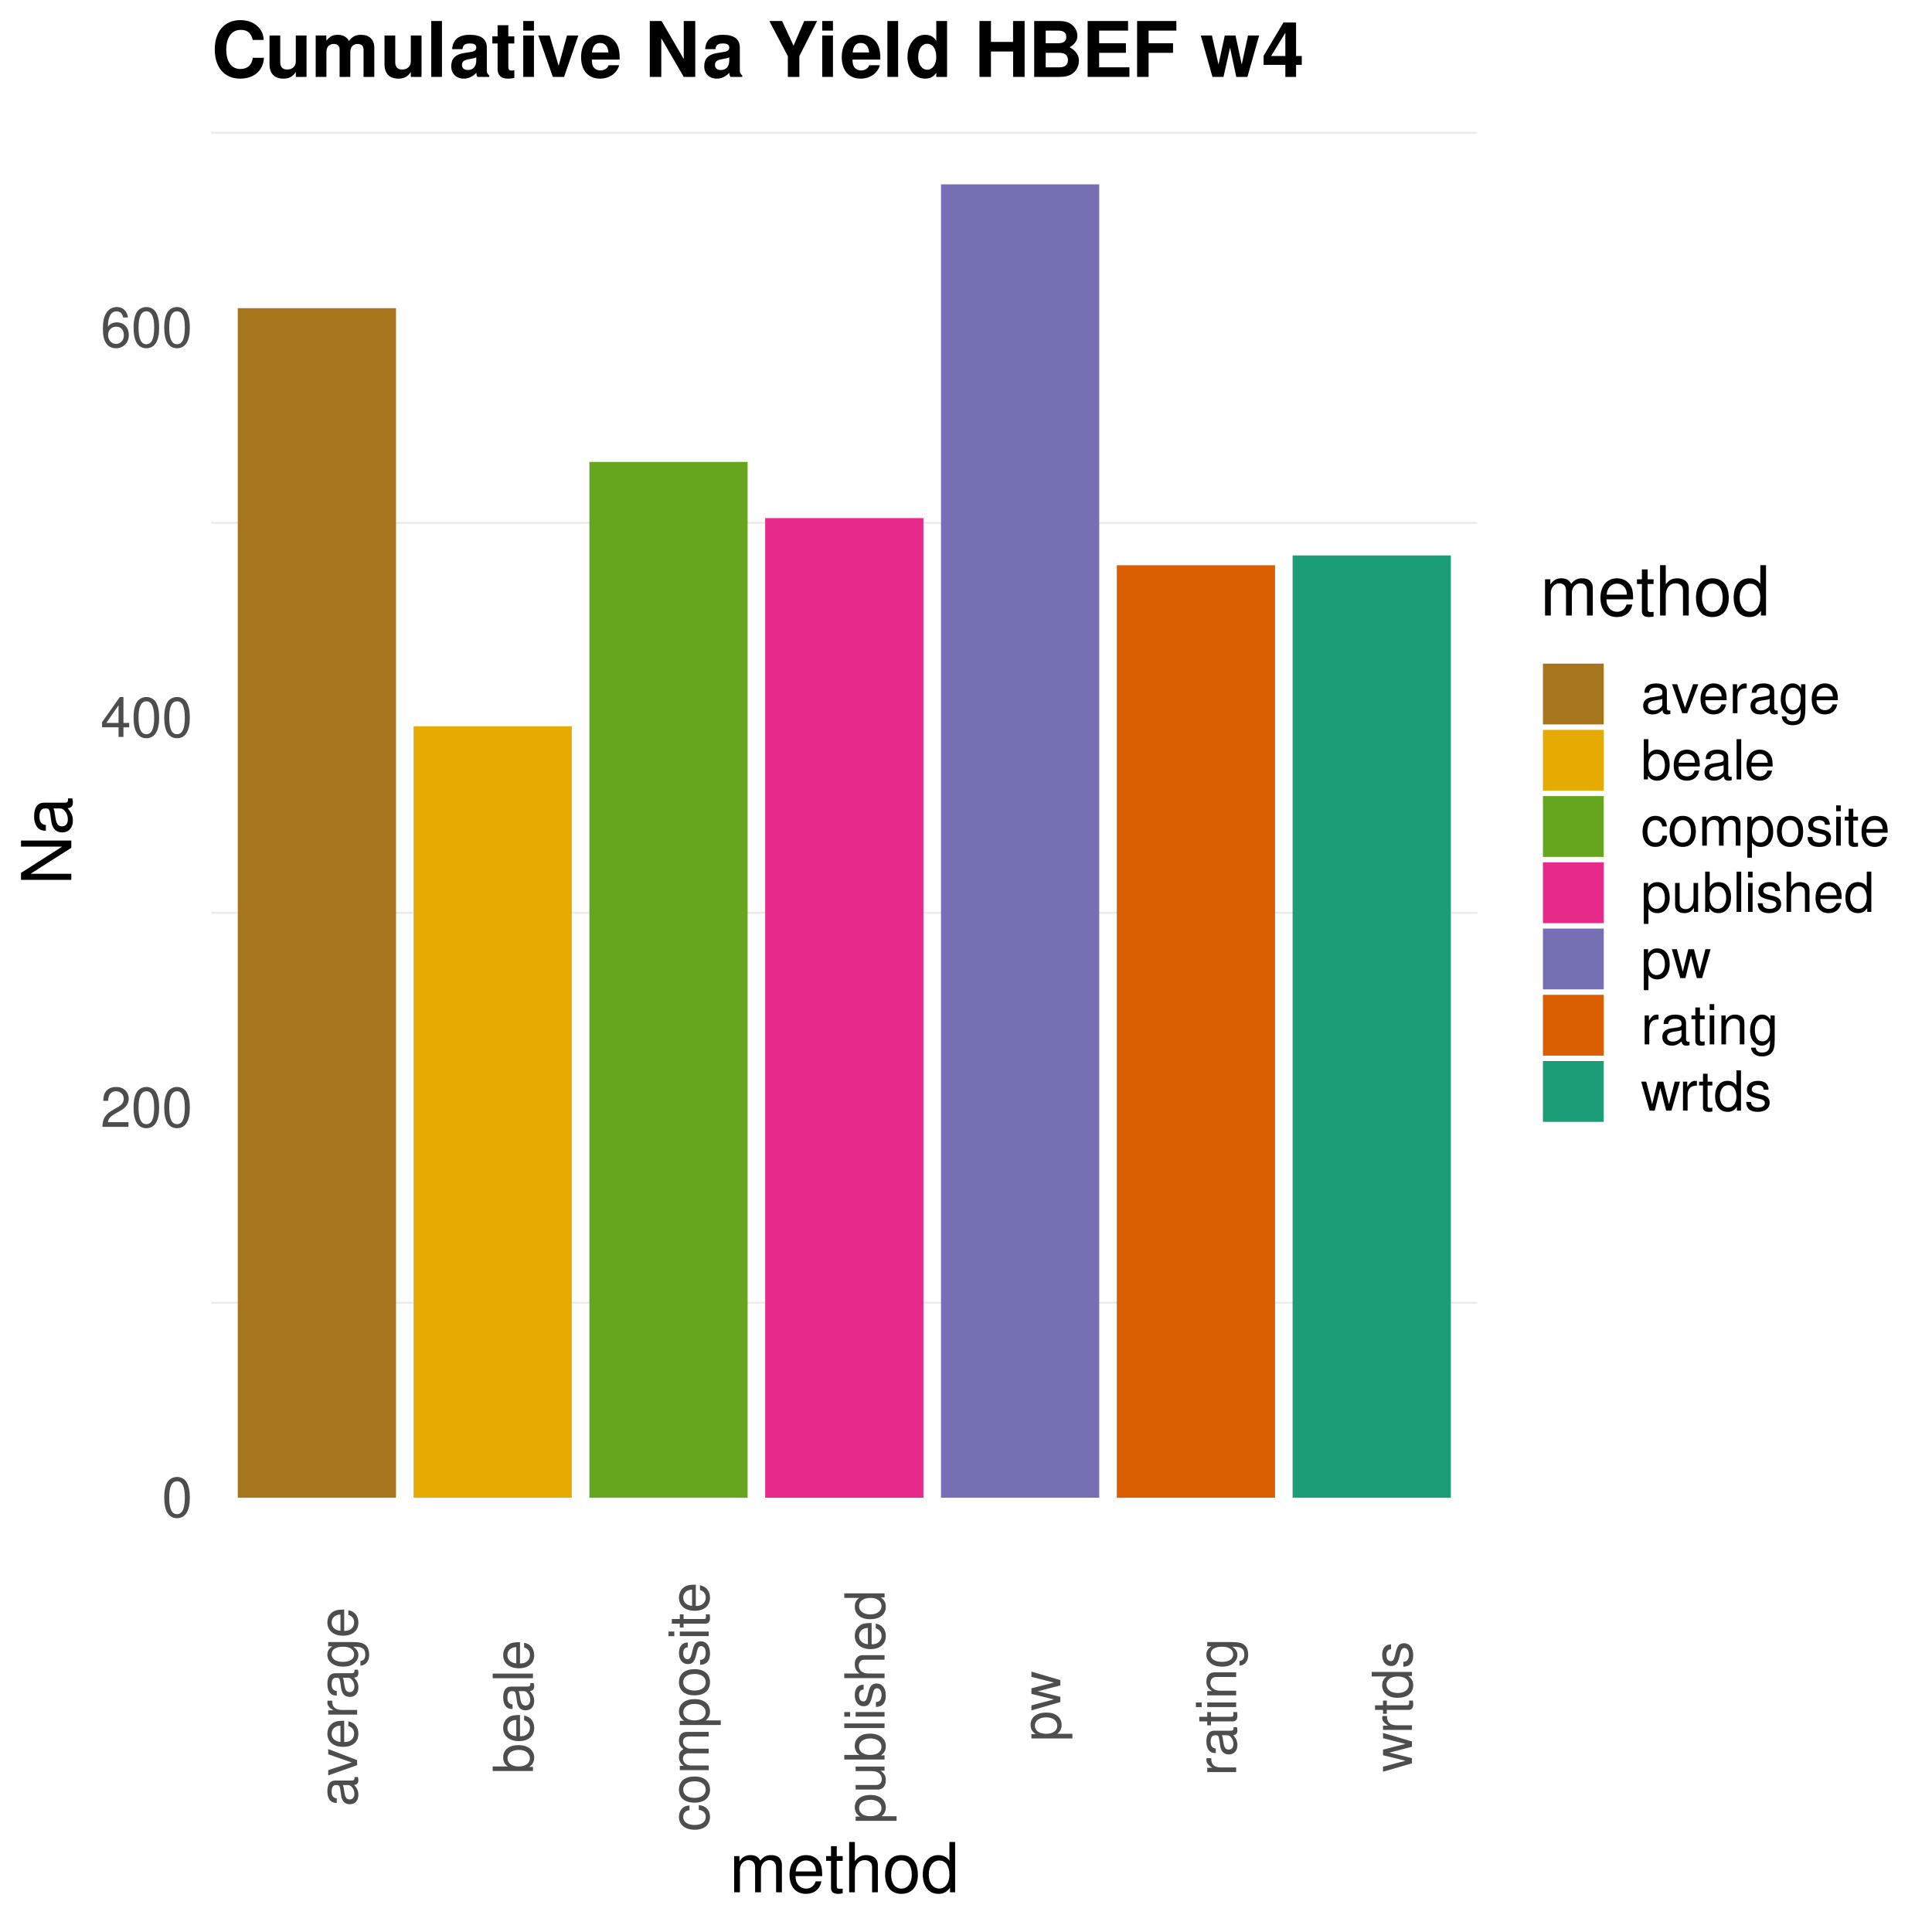 <?xml version="1.0" encoding="UTF-8"?>
<svg xmlns="http://www.w3.org/2000/svg" xmlns:xlink="http://www.w3.org/1999/xlink" width="504pt" height="504pt" viewBox="0 0 504 504" version="1.1">
<defs>
<g>
<symbol overflow="visible" id="glyph0-0">
<path style="stroke:none;" d=""/>
</symbol>
<symbol overflow="visible" id="glyph0-1">
<path style="stroke:none;" d="M 3.969 -10.422 C 3.016 -10.422 2.141 -9.984 1.609 -9.281 C 0.953 -8.359 0.625 -6.969 0.625 -5.047 C 0.625 -1.531 1.766 0.328 3.969 0.328 C 6.125 0.328 7.297 -1.531 7.297 -4.953 C 7.297 -6.969 6.984 -8.328 6.312 -9.281 C 5.781 -10 4.922 -10.422 3.969 -10.422 Z M 3.969 -9.297 C 5.328 -9.297 6 -7.891 6 -5.078 C 6 -2.109 5.344 -0.719 3.938 -0.719 C 2.594 -0.719 1.922 -2.156 1.922 -5.031 C 1.922 -7.891 2.594 -9.297 3.969 -9.297 Z M 3.969 -9.297 "/>
</symbol>
<symbol overflow="visible" id="glyph0-2">
<path style="stroke:none;" d="M 7.297 -1.25 L 1.922 -1.25 C 2.047 -2.125 2.5 -2.672 3.766 -3.422 L 5.203 -4.234 C 6.625 -5.031 7.359 -6.094 7.359 -7.375 C 7.359 -8.234 7.016 -9.047 6.406 -9.609 C 5.812 -10.156 5.062 -10.422 4.094 -10.422 C 2.797 -10.422 1.828 -9.953 1.266 -9.062 C 0.906 -8.516 0.75 -7.859 0.719 -6.812 L 1.984 -6.812 C 2.031 -7.516 2.125 -7.938 2.297 -8.281 C 2.625 -8.922 3.281 -9.312 4.047 -9.312 C 5.203 -9.312 6.062 -8.469 6.062 -7.344 C 6.062 -6.516 5.594 -5.797 4.688 -5.266 L 3.359 -4.5 C 1.219 -3.266 0.609 -2.297 0.484 -0.016 L 7.297 -0.016 Z M 7.297 -1.25 "/>
</symbol>
<symbol overflow="visible" id="glyph0-3">
<path style="stroke:none;" d="M 4.703 -2.516 L 4.703 0 L 5.984 0 L 5.984 -2.516 L 7.484 -2.516 L 7.484 -3.656 L 5.984 -3.656 L 5.984 -10.422 L 5.047 -10.422 L 0.406 -3.859 L 0.406 -2.516 Z M 4.703 -3.656 L 1.516 -3.656 L 4.703 -8.25 Z M 4.703 -3.656 "/>
</symbol>
<symbol overflow="visible" id="glyph0-4">
<path style="stroke:none;" d="M 7.172 -7.703 C 6.922 -9.406 5.828 -10.422 4.281 -10.422 C 3.156 -10.422 2.141 -9.875 1.547 -8.938 C 0.891 -7.906 0.625 -6.641 0.625 -4.75 C 0.625 -3 0.859 -1.891 1.484 -0.969 C 2.031 -0.109 2.922 0.328 4.047 0.328 C 6 0.328 7.391 -1.125 7.391 -3.156 C 7.391 -5.078 6.094 -6.422 4.266 -6.422 C 3.25 -6.422 2.469 -6.047 1.922 -5.281 C 1.938 -7.859 2.734 -9.297 4.188 -9.297 C 5.078 -9.297 5.703 -8.719 5.906 -7.703 Z M 4.109 -5.297 C 5.328 -5.297 6.094 -4.438 6.094 -3.047 C 6.094 -1.75 5.234 -0.797 4.062 -0.797 C 2.875 -0.797 1.984 -1.781 1.984 -3.109 C 1.984 -4.406 2.859 -5.297 4.109 -5.297 Z M 4.109 -5.297 "/>
</symbol>
<symbol overflow="visible" id="glyph0-5">
<path style="stroke:none;" d="M 7.703 -0.703 C 7.578 -0.672 7.516 -0.672 7.453 -0.672 C 7.031 -0.672 6.797 -0.891 6.797 -1.266 L 6.797 -5.703 C 6.797 -7.047 5.812 -7.766 3.969 -7.766 C 2.859 -7.766 1.969 -7.453 1.453 -6.891 C 1.109 -6.5 0.969 -6.062 0.938 -5.312 L 2.141 -5.312 C 2.25 -6.234 2.797 -6.656 3.922 -6.656 C 5.016 -6.656 5.609 -6.25 5.609 -5.531 L 5.609 -5.219 C 5.594 -4.703 5.328 -4.516 4.344 -4.375 C 2.656 -4.156 2.391 -4.109 1.938 -3.922 C 1.047 -3.547 0.609 -2.875 0.609 -1.906 C 0.609 -0.531 1.562 0.328 3.078 0.328 C 4.031 0.328 4.797 0 5.641 -0.781 C 5.734 0 6.109 0.328 6.891 0.328 C 7.141 0.328 7.297 0.297 7.703 0.203 Z M 5.609 -2.375 C 5.609 -1.969 5.484 -1.734 5.125 -1.391 C 4.641 -0.953 4.047 -0.719 3.344 -0.719 C 2.406 -0.719 1.859 -1.172 1.859 -1.938 C 1.859 -2.719 2.375 -3.125 3.672 -3.312 C 4.953 -3.484 5.203 -3.547 5.609 -3.734 Z M 5.609 -2.375 "/>
</symbol>
<symbol overflow="visible" id="glyph0-6">
<path style="stroke:none;" d="M 4.109 0 L 7 -7.547 L 5.641 -7.547 L 3.516 -1.422 L 1.5 -7.547 L 0.141 -7.547 L 2.797 0 Z M 4.109 0 "/>
</symbol>
<symbol overflow="visible" id="glyph0-7">
<path style="stroke:none;" d="M 7.391 -3.375 C 7.391 -4.531 7.297 -5.219 7.094 -5.781 C 6.594 -7.016 5.453 -7.766 4.031 -7.766 C 1.938 -7.766 0.578 -6.172 0.578 -3.672 C 0.578 -1.188 1.875 0.328 4 0.328 C 5.734 0.328 6.922 -0.641 7.234 -2.297 L 6.016 -2.297 C 5.688 -1.297 5.016 -0.781 4.047 -0.781 C 3.281 -0.781 2.641 -1.125 2.234 -1.75 C 1.938 -2.188 1.844 -2.625 1.828 -3.375 Z M 1.859 -4.344 C 1.953 -5.75 2.812 -6.656 4.016 -6.656 C 5.25 -6.656 6.094 -5.703 6.094 -4.344 Z M 1.859 -4.344 "/>
</symbol>
<symbol overflow="visible" id="glyph0-8">
<path style="stroke:none;" d="M 1 -7.547 L 1 0 L 2.203 0 L 2.203 -3.922 C 2.219 -5.734 2.969 -6.547 4.625 -6.5 L 4.625 -7.719 C 4.422 -7.75 4.312 -7.766 4.156 -7.766 C 3.391 -7.766 2.797 -7.297 2.109 -6.188 L 2.109 -7.547 Z M 1 -7.547 "/>
</symbol>
<symbol overflow="visible" id="glyph0-9">
<path style="stroke:none;" d="M 5.812 -7.547 L 5.812 -6.453 C 5.219 -7.359 4.547 -7.766 3.594 -7.766 C 1.766 -7.766 0.5 -6.062 0.5 -3.641 C 0.5 -2.375 0.812 -1.453 1.453 -0.688 C 2.016 -0.031 2.734 0.328 3.516 0.328 C 4.422 0.328 5.078 -0.078 5.703 -1.016 L 5.703 -0.641 C 5.703 1.391 5.141 2.125 3.641 2.125 C 2.625 2.125 2.094 1.734 1.969 0.859 L 0.75 0.859 C 0.859 2.266 1.969 3.141 3.609 3.141 C 4.719 3.141 5.641 2.781 6.141 2.172 C 6.719 1.469 6.922 0.531 6.922 -1.234 L 6.922 -7.547 Z M 3.719 -6.656 C 4.984 -6.656 5.703 -5.594 5.703 -3.672 C 5.703 -1.844 4.969 -0.781 3.719 -0.781 C 2.484 -0.781 1.75 -1.859 1.75 -3.719 C 1.75 -5.562 2.484 -6.656 3.719 -6.656 Z M 3.719 -6.656 "/>
</symbol>
<symbol overflow="visible" id="glyph0-10">
<path style="stroke:none;" d="M 0.781 -10.5 L 0.781 0 L 1.859 0 L 1.859 -0.969 C 2.438 -0.094 3.203 0.328 4.25 0.328 C 6.234 0.328 7.531 -1.297 7.531 -3.797 C 7.531 -6.25 6.312 -7.766 4.312 -7.766 C 3.266 -7.766 2.531 -7.375 1.969 -6.531 L 1.969 -10.5 Z M 4.078 -6.641 C 5.422 -6.641 6.281 -5.469 6.281 -3.672 C 6.281 -1.953 5.391 -0.797 4.078 -0.797 C 2.797 -0.797 1.969 -1.938 1.969 -3.719 C 1.969 -5.484 2.797 -6.641 4.078 -6.641 Z M 4.078 -6.641 "/>
</symbol>
<symbol overflow="visible" id="glyph0-11">
<path style="stroke:none;" d="M 2.188 -10.5 L 0.984 -10.5 L 0.984 0 L 2.188 0 Z M 2.188 -10.5 "/>
</symbol>
<symbol overflow="visible" id="glyph0-12">
<path style="stroke:none;" d="M 6.781 -5.016 C 6.734 -5.75 6.562 -6.219 6.281 -6.641 C 5.766 -7.344 4.859 -7.766 3.797 -7.766 C 1.75 -7.766 0.453 -6.156 0.453 -3.641 C 0.453 -1.203 1.75 0.328 3.781 0.328 C 5.594 0.328 6.734 -0.75 6.875 -2.594 L 5.656 -2.594 C 5.453 -1.391 4.844 -0.781 3.812 -0.781 C 2.5 -0.781 1.703 -1.859 1.703 -3.641 C 1.703 -5.531 2.484 -6.656 3.781 -6.656 C 4.797 -6.656 5.438 -6.062 5.578 -5.016 Z M 6.781 -5.016 "/>
</symbol>
<symbol overflow="visible" id="glyph0-13">
<path style="stroke:none;" d="M 3.922 -7.766 C 1.781 -7.766 0.516 -6.25 0.516 -3.719 C 0.516 -1.172 1.781 0.328 3.938 0.328 C 6.062 0.328 7.344 -1.188 7.344 -3.656 C 7.344 -6.281 6.109 -7.766 3.922 -7.766 Z M 3.938 -6.656 C 5.281 -6.656 6.094 -5.547 6.094 -3.672 C 6.094 -1.891 5.266 -0.781 3.938 -0.781 C 2.594 -0.781 1.766 -1.891 1.766 -3.719 C 1.766 -5.547 2.594 -6.656 3.938 -6.656 Z M 3.938 -6.656 "/>
</symbol>
<symbol overflow="visible" id="glyph0-14">
<path style="stroke:none;" d="M 1.016 -7.547 L 1.016 0 L 2.219 0 L 2.219 -4.734 C 2.219 -5.828 3.016 -6.719 3.984 -6.719 C 4.891 -6.719 5.391 -6.172 5.391 -5.203 L 5.391 0 L 6.594 0 L 6.594 -4.734 C 6.594 -5.828 7.391 -6.719 8.375 -6.719 C 9.25 -6.719 9.766 -6.156 9.766 -5.203 L 9.766 0 L 10.984 0 L 10.984 -5.656 C 10.984 -7.016 10.203 -7.766 8.781 -7.766 C 7.781 -7.766 7.172 -7.469 6.469 -6.609 C 6.016 -7.422 5.422 -7.766 4.438 -7.766 C 3.422 -7.766 2.75 -7.391 2.125 -6.484 L 2.125 -7.547 Z M 1.016 -7.547 "/>
</symbol>
<symbol overflow="visible" id="glyph0-15">
<path style="stroke:none;" d="M 0.781 3.141 L 1.984 3.141 L 1.984 -0.797 C 2.625 -0.016 3.328 0.328 4.312 0.328 C 6.266 0.328 7.531 -1.234 7.531 -3.641 C 7.531 -6.188 6.297 -7.766 4.297 -7.766 C 3.266 -7.766 2.453 -7.297 1.891 -6.406 L 1.891 -7.547 L 0.781 -7.547 Z M 4.094 -6.641 C 5.422 -6.641 6.281 -5.469 6.281 -3.672 C 6.281 -1.953 5.406 -0.797 4.094 -0.797 C 2.812 -0.797 1.984 -1.938 1.984 -3.719 C 1.984 -5.484 2.812 -6.641 4.094 -6.641 Z M 4.094 -6.641 "/>
</symbol>
<symbol overflow="visible" id="glyph0-16">
<path style="stroke:none;" d="M 6.312 -5.453 C 6.297 -6.922 5.312 -7.766 3.578 -7.766 C 1.812 -7.766 0.672 -6.859 0.672 -5.453 C 0.672 -4.281 1.281 -3.719 3.062 -3.281 L 4.188 -3.016 C 5.031 -2.812 5.359 -2.5 5.359 -1.969 C 5.359 -1.25 4.656 -0.781 3.594 -0.781 C 2.953 -0.781 2.406 -0.969 2.109 -1.281 C 1.922 -1.5 1.828 -1.719 1.75 -2.25 L 0.484 -2.25 C 0.547 -0.5 1.531 0.328 3.5 0.328 C 5.406 0.328 6.609 -0.609 6.609 -2.062 C 6.609 -3.188 5.984 -3.797 4.484 -4.156 L 3.328 -4.438 C 2.344 -4.672 1.938 -4.984 1.938 -5.516 C 1.938 -6.219 2.547 -6.656 3.531 -6.656 C 4.5 -6.656 5.016 -6.234 5.047 -5.453 Z M 6.312 -5.453 "/>
</symbol>
<symbol overflow="visible" id="glyph0-17">
<path style="stroke:none;" d="M 2.156 -7.547 L 0.969 -7.547 L 0.969 0 L 2.156 0 Z M 2.156 -10.5 L 0.953 -10.5 L 0.953 -8.984 L 2.156 -8.984 Z M 2.156 -10.5 "/>
</symbol>
<symbol overflow="visible" id="glyph0-18">
<path style="stroke:none;" d="M 3.656 -7.547 L 2.422 -7.547 L 2.422 -9.625 L 1.219 -9.625 L 1.219 -7.547 L 0.203 -7.547 L 0.203 -6.562 L 1.219 -6.562 L 1.219 -0.859 C 1.219 -0.094 1.75 0.328 2.672 0.328 C 3 0.328 3.25 0.297 3.656 0.234 L 3.656 -0.781 C 3.484 -0.734 3.328 -0.719 3.078 -0.719 C 2.562 -0.719 2.422 -0.859 2.422 -1.391 L 2.422 -6.562 L 3.656 -6.562 Z M 3.656 -7.547 "/>
</symbol>
<symbol overflow="visible" id="glyph0-19">
<path style="stroke:none;" d="M 6.938 0 L 6.938 -7.547 L 5.75 -7.547 L 5.75 -3.266 C 5.75 -1.734 4.938 -0.719 3.688 -0.719 C 2.734 -0.719 2.125 -1.297 2.125 -2.203 L 2.125 -7.547 L 0.938 -7.547 L 0.938 -1.734 C 0.938 -0.469 1.875 0.328 3.344 0.328 C 4.453 0.328 5.156 -0.062 5.859 -1.047 L 5.859 0 Z M 6.938 0 "/>
</symbol>
<symbol overflow="visible" id="glyph0-20">
<path style="stroke:none;" d="M 1.016 -10.5 L 1.016 0 L 2.203 0 L 2.203 -4.156 C 2.203 -5.703 3.016 -6.719 4.25 -6.719 C 4.656 -6.719 5.031 -6.594 5.312 -6.375 C 5.656 -6.125 5.812 -5.766 5.812 -5.234 L 5.812 0 L 7 0 L 7 -5.703 C 7 -6.969 6.094 -7.766 4.625 -7.766 C 3.562 -7.766 2.906 -7.438 2.203 -6.516 L 2.203 -10.5 Z M 1.016 -10.5 "/>
</symbol>
<symbol overflow="visible" id="glyph0-21">
<path style="stroke:none;" d="M 7.125 -10.5 L 5.938 -10.5 L 5.938 -6.594 C 5.438 -7.359 4.625 -7.766 3.609 -7.766 C 1.656 -7.766 0.375 -6.188 0.375 -3.781 C 0.375 -1.234 1.609 0.328 3.656 0.328 C 4.703 0.328 5.422 -0.062 6.062 -1 L 6.062 0 L 7.125 0 Z M 3.812 -6.641 C 5.109 -6.641 5.938 -5.5 5.938 -3.688 C 5.938 -1.938 5.094 -0.797 3.828 -0.797 C 2.5 -0.797 1.625 -1.953 1.625 -3.719 C 1.625 -5.469 2.5 -6.641 3.812 -6.641 Z M 3.812 -6.641 "/>
</symbol>
<symbol overflow="visible" id="glyph0-22">
<path style="stroke:none;" d="M 7.984 0 L 10.203 -7.547 L 8.844 -7.547 L 7.344 -1.672 L 5.859 -7.547 L 4.391 -7.547 L 2.953 -1.672 L 1.406 -7.547 L 0.094 -7.547 L 2.281 0 L 3.625 0 L 5.078 -5.922 L 6.609 0 Z M 7.984 0 "/>
</symbol>
<symbol overflow="visible" id="glyph0-23">
<path style="stroke:none;" d="M 1.016 -7.547 L 1.016 0 L 2.219 0 L 2.219 -4.156 C 2.219 -5.703 3.031 -6.719 4.266 -6.719 C 5.219 -6.719 5.812 -6.141 5.812 -5.234 L 5.812 0 L 7.016 0 L 7.016 -5.703 C 7.016 -6.953 6.078 -7.766 4.625 -7.766 C 3.5 -7.766 2.781 -7.328 2.125 -6.281 L 2.125 -7.547 Z M 1.016 -7.547 "/>
</symbol>
<symbol overflow="visible" id="glyph1-0">
<path style="stroke:none;" d=""/>
</symbol>
<symbol overflow="visible" id="glyph1-1">
<path style="stroke:none;" d="M -0.703 -7.703 C -0.672 -7.578 -0.672 -7.516 -0.672 -7.453 C -0.672 -7.031 -0.891 -6.797 -1.266 -6.797 L -5.703 -6.797 C -7.047 -6.797 -7.766 -5.812 -7.766 -3.969 C -7.766 -2.859 -7.453 -1.969 -6.891 -1.453 C -6.5 -1.109 -6.062 -0.969 -5.312 -0.938 L -5.312 -2.141 C -6.234 -2.25 -6.656 -2.797 -6.656 -3.922 C -6.656 -5.016 -6.25 -5.609 -5.531 -5.609 L -5.219 -5.609 C -4.703 -5.594 -4.516 -5.328 -4.375 -4.344 C -4.156 -2.656 -4.109 -2.391 -3.922 -1.938 C -3.547 -1.047 -2.875 -0.609 -1.906 -0.609 C -0.531 -0.609 0.328 -1.562 0.328 -3.078 C 0.328 -4.031 0 -4.797 -0.781 -5.641 C 0 -5.734 0.328 -6.109 0.328 -6.891 C 0.328 -7.141 0.297 -7.297 0.203 -7.703 Z M -2.375 -5.609 C -1.969 -5.609 -1.734 -5.484 -1.391 -5.125 C -0.953 -4.641 -0.719 -4.047 -0.719 -3.344 C -0.719 -2.406 -1.172 -1.859 -1.938 -1.859 C -2.719 -1.859 -3.125 -2.375 -3.312 -3.672 C -3.484 -4.953 -3.547 -5.203 -3.734 -5.609 Z M -2.375 -5.609 "/>
</symbol>
<symbol overflow="visible" id="glyph1-2">
<path style="stroke:none;" d="M 0 -4.109 L -7.547 -7 L -7.547 -5.641 L -1.422 -3.516 L -7.547 -1.5 L -7.547 -0.141 L 0 -2.797 Z M 0 -4.109 "/>
</symbol>
<symbol overflow="visible" id="glyph1-3">
<path style="stroke:none;" d="M -3.375 -7.391 C -4.531 -7.391 -5.219 -7.297 -5.781 -7.094 C -7.016 -6.594 -7.766 -5.453 -7.766 -4.031 C -7.766 -1.938 -6.172 -0.578 -3.672 -0.578 C -1.188 -0.578 0.328 -1.875 0.328 -4 C 0.328 -5.734 -0.641 -6.922 -2.297 -7.234 L -2.297 -6.016 C -1.297 -5.688 -0.781 -5.016 -0.781 -4.047 C -0.781 -3.281 -1.125 -2.641 -1.75 -2.234 C -2.188 -1.938 -2.625 -1.844 -3.375 -1.828 Z M -4.344 -1.859 C -5.75 -1.953 -6.656 -2.812 -6.656 -4.016 C -6.656 -5.25 -5.703 -6.094 -4.344 -6.094 Z M -4.344 -1.859 "/>
</symbol>
<symbol overflow="visible" id="glyph1-4">
<path style="stroke:none;" d="M -7.547 -1 L 0 -1 L 0 -2.203 L -3.922 -2.203 C -5.734 -2.219 -6.547 -2.969 -6.5 -4.625 L -7.719 -4.625 C -7.75 -4.422 -7.766 -4.312 -7.766 -4.156 C -7.766 -3.391 -7.297 -2.797 -6.188 -2.109 L -7.547 -2.109 Z M -7.547 -1 "/>
</symbol>
<symbol overflow="visible" id="glyph1-5">
<path style="stroke:none;" d="M -7.547 -5.812 L -6.453 -5.812 C -7.359 -5.219 -7.766 -4.547 -7.766 -3.594 C -7.766 -1.766 -6.062 -0.5 -3.641 -0.5 C -2.375 -0.5 -1.453 -0.812 -0.688 -1.453 C -0.031 -2.016 0.328 -2.734 0.328 -3.516 C 0.328 -4.422 -0.078 -5.078 -1.016 -5.703 L -0.641 -5.703 C 1.391 -5.703 2.125 -5.141 2.125 -3.641 C 2.125 -2.625 1.734 -2.094 0.859 -1.969 L 0.859 -0.75 C 2.266 -0.859 3.141 -1.969 3.141 -3.609 C 3.141 -4.719 2.781 -5.641 2.172 -6.141 C 1.469 -6.719 0.531 -6.922 -1.234 -6.922 L -7.547 -6.922 Z M -6.656 -3.719 C -6.656 -4.984 -5.594 -5.703 -3.672 -5.703 C -1.844 -5.703 -0.781 -4.969 -0.781 -3.719 C -0.781 -2.484 -1.859 -1.75 -3.719 -1.75 C -5.562 -1.75 -6.656 -2.484 -6.656 -3.719 Z M -6.656 -3.719 "/>
</symbol>
<symbol overflow="visible" id="glyph1-6">
<path style="stroke:none;" d="M -10.5 -0.781 L 0 -0.781 L 0 -1.859 L -0.969 -1.859 C -0.094 -2.438 0.328 -3.203 0.328 -4.25 C 0.328 -6.234 -1.297 -7.531 -3.797 -7.531 C -6.25 -7.531 -7.766 -6.312 -7.766 -4.312 C -7.766 -3.266 -7.375 -2.531 -6.531 -1.969 L -10.5 -1.969 Z M -6.641 -4.078 C -6.641 -5.422 -5.469 -6.281 -3.672 -6.281 C -1.953 -6.281 -0.797 -5.391 -0.797 -4.078 C -0.797 -2.797 -1.938 -1.969 -3.719 -1.969 C -5.484 -1.969 -6.641 -2.797 -6.641 -4.078 Z M -6.641 -4.078 "/>
</symbol>
<symbol overflow="visible" id="glyph1-7">
<path style="stroke:none;" d="M -10.5 -2.188 L -10.5 -0.984 L 0 -0.984 L 0 -2.188 Z M -10.5 -2.188 "/>
</symbol>
<symbol overflow="visible" id="glyph1-8">
<path style="stroke:none;" d="M -5.016 -6.781 C -5.75 -6.734 -6.219 -6.562 -6.641 -6.281 C -7.344 -5.766 -7.766 -4.859 -7.766 -3.797 C -7.766 -1.75 -6.156 -0.453 -3.641 -0.453 C -1.203 -0.453 0.328 -1.75 0.328 -3.781 C 0.328 -5.594 -0.75 -6.734 -2.594 -6.875 L -2.594 -5.656 C -1.391 -5.453 -0.781 -4.844 -0.781 -3.812 C -0.781 -2.5 -1.859 -1.703 -3.641 -1.703 C -5.531 -1.703 -6.656 -2.484 -6.656 -3.781 C -6.656 -4.797 -6.062 -5.438 -5.016 -5.578 Z M -5.016 -6.781 "/>
</symbol>
<symbol overflow="visible" id="glyph1-9">
<path style="stroke:none;" d="M -7.766 -3.922 C -7.766 -1.781 -6.25 -0.516 -3.719 -0.516 C -1.172 -0.516 0.328 -1.781 0.328 -3.938 C 0.328 -6.062 -1.188 -7.344 -3.656 -7.344 C -6.281 -7.344 -7.766 -6.109 -7.766 -3.922 Z M -6.656 -3.938 C -6.656 -5.281 -5.547 -6.094 -3.672 -6.094 C -1.891 -6.094 -0.781 -5.266 -0.781 -3.938 C -0.781 -2.594 -1.891 -1.766 -3.719 -1.766 C -5.547 -1.766 -6.656 -2.594 -6.656 -3.938 Z M -6.656 -3.938 "/>
</symbol>
<symbol overflow="visible" id="glyph1-10">
<path style="stroke:none;" d="M -7.547 -1.016 L 0 -1.016 L 0 -2.219 L -4.734 -2.219 C -5.828 -2.219 -6.719 -3.016 -6.719 -3.984 C -6.719 -4.891 -6.172 -5.391 -5.203 -5.391 L 0 -5.391 L 0 -6.594 L -4.734 -6.594 C -5.828 -6.594 -6.719 -7.391 -6.719 -8.375 C -6.719 -9.25 -6.156 -9.766 -5.203 -9.766 L 0 -9.766 L 0 -10.984 L -5.656 -10.984 C -7.016 -10.984 -7.766 -10.203 -7.766 -8.781 C -7.766 -7.781 -7.469 -7.172 -6.609 -6.469 C -7.422 -6.016 -7.766 -5.422 -7.766 -4.438 C -7.766 -3.422 -7.391 -2.75 -6.484 -2.125 L -7.547 -2.125 Z M -7.547 -1.016 "/>
</symbol>
<symbol overflow="visible" id="glyph1-11">
<path style="stroke:none;" d="M 3.141 -0.781 L 3.141 -1.984 L -0.797 -1.984 C -0.016 -2.625 0.328 -3.328 0.328 -4.312 C 0.328 -6.266 -1.234 -7.531 -3.641 -7.531 C -6.188 -7.531 -7.766 -6.297 -7.766 -4.297 C -7.766 -3.266 -7.297 -2.453 -6.406 -1.891 L -7.547 -1.891 L -7.547 -0.781 Z M -6.641 -4.094 C -6.641 -5.422 -5.469 -6.281 -3.672 -6.281 C -1.953 -6.281 -0.797 -5.406 -0.797 -4.094 C -0.797 -2.812 -1.938 -1.984 -3.719 -1.984 C -5.484 -1.984 -6.641 -2.812 -6.641 -4.094 Z M -6.641 -4.094 "/>
</symbol>
<symbol overflow="visible" id="glyph1-12">
<path style="stroke:none;" d="M -5.453 -6.312 C -6.922 -6.297 -7.766 -5.312 -7.766 -3.578 C -7.766 -1.812 -6.859 -0.672 -5.453 -0.672 C -4.281 -0.672 -3.719 -1.281 -3.281 -3.062 L -3.016 -4.188 C -2.812 -5.031 -2.5 -5.359 -1.969 -5.359 C -1.25 -5.359 -0.781 -4.656 -0.781 -3.594 C -0.781 -2.953 -0.969 -2.406 -1.281 -2.109 C -1.5 -1.922 -1.719 -1.828 -2.25 -1.75 L -2.25 -0.484 C -0.5 -0.547 0.328 -1.531 0.328 -3.5 C 0.328 -5.406 -0.609 -6.609 -2.062 -6.609 C -3.188 -6.609 -3.797 -5.984 -4.156 -4.484 L -4.438 -3.328 C -4.672 -2.344 -4.984 -1.938 -5.516 -1.938 C -6.219 -1.938 -6.656 -2.547 -6.656 -3.531 C -6.656 -4.5 -6.234 -5.016 -5.453 -5.047 Z M -5.453 -6.312 "/>
</symbol>
<symbol overflow="visible" id="glyph1-13">
<path style="stroke:none;" d="M -7.547 -2.156 L -7.547 -0.969 L 0 -0.969 L 0 -2.156 Z M -10.5 -2.156 L -10.5 -0.953 L -8.984 -0.953 L -8.984 -2.156 Z M -10.5 -2.156 "/>
</symbol>
<symbol overflow="visible" id="glyph1-14">
<path style="stroke:none;" d="M -7.547 -3.656 L -7.547 -2.422 L -9.625 -2.422 L -9.625 -1.219 L -7.547 -1.219 L -7.547 -0.203 L -6.562 -0.203 L -6.562 -1.219 L -0.859 -1.219 C -0.094 -1.219 0.328 -1.75 0.328 -2.672 C 0.328 -3 0.297 -3.25 0.234 -3.656 L -0.781 -3.656 C -0.734 -3.484 -0.719 -3.328 -0.719 -3.078 C -0.719 -2.562 -0.859 -2.422 -1.391 -2.422 L -6.562 -2.422 L -6.562 -3.656 Z M -7.547 -3.656 "/>
</symbol>
<symbol overflow="visible" id="glyph1-15">
<path style="stroke:none;" d="M 0 -6.938 L -7.547 -6.938 L -7.547 -5.75 L -3.266 -5.75 C -1.734 -5.75 -0.719 -4.938 -0.719 -3.688 C -0.719 -2.734 -1.297 -2.125 -2.203 -2.125 L -7.547 -2.125 L -7.547 -0.938 L -1.734 -0.938 C -0.469 -0.938 0.328 -1.875 0.328 -3.344 C 0.328 -4.453 -0.062 -5.156 -1.047 -5.859 L 0 -5.859 Z M 0 -6.938 "/>
</symbol>
<symbol overflow="visible" id="glyph1-16">
<path style="stroke:none;" d="M -10.5 -1.016 L 0 -1.016 L 0 -2.203 L -4.156 -2.203 C -5.703 -2.203 -6.719 -3.016 -6.719 -4.25 C -6.719 -4.656 -6.594 -5.031 -6.375 -5.312 C -6.125 -5.656 -5.766 -5.812 -5.234 -5.812 L 0 -5.812 L 0 -7 L -5.703 -7 C -6.969 -7 -7.766 -6.094 -7.766 -4.625 C -7.766 -3.562 -7.438 -2.906 -6.516 -2.203 L -10.5 -2.203 Z M -10.5 -1.016 "/>
</symbol>
<symbol overflow="visible" id="glyph1-17">
<path style="stroke:none;" d="M -10.5 -7.125 L -10.5 -5.938 L -6.594 -5.938 C -7.359 -5.438 -7.766 -4.625 -7.766 -3.609 C -7.766 -1.656 -6.188 -0.375 -3.781 -0.375 C -1.234 -0.375 0.328 -1.609 0.328 -3.656 C 0.328 -4.703 -0.062 -5.422 -1 -6.062 L 0 -6.062 L 0 -7.125 Z M -6.641 -3.812 C -6.641 -5.109 -5.5 -5.938 -3.688 -5.938 C -1.938 -5.938 -0.797 -5.094 -0.797 -3.828 C -0.797 -2.5 -1.953 -1.625 -3.719 -1.625 C -5.469 -1.625 -6.641 -2.5 -6.641 -3.812 Z M -6.641 -3.812 "/>
</symbol>
<symbol overflow="visible" id="glyph1-18">
<path style="stroke:none;" d="M 0 -7.984 L -7.547 -10.203 L -7.547 -8.844 L -1.672 -7.344 L -7.547 -5.859 L -7.547 -4.391 L -1.672 -2.953 L -7.547 -1.406 L -7.547 -0.094 L 0 -2.281 L 0 -3.625 L -5.922 -5.078 L 0 -6.609 Z M 0 -7.984 "/>
</symbol>
<symbol overflow="visible" id="glyph1-19">
<path style="stroke:none;" d="M -7.547 -1.016 L 0 -1.016 L 0 -2.219 L -4.156 -2.219 C -5.703 -2.219 -6.719 -3.031 -6.719 -4.266 C -6.719 -5.219 -6.141 -5.812 -5.234 -5.812 L 0 -5.812 L 0 -7.016 L -5.703 -7.016 C -6.953 -7.016 -7.766 -6.078 -7.766 -4.625 C -7.766 -3.5 -7.328 -2.781 -6.281 -2.125 L -7.547 -2.125 Z M -7.547 -1.016 "/>
</symbol>
<symbol overflow="visible" id="glyph2-0">
<path style="stroke:none;" d=""/>
</symbol>
<symbol overflow="visible" id="glyph2-1">
<path style="stroke:none;" d="M 1.266 -9.438 L 1.266 0 L 2.766 0 L 2.766 -5.922 C 2.766 -7.297 3.766 -8.391 4.984 -8.391 C 6.109 -8.391 6.734 -7.703 6.734 -6.5 L 6.734 0 L 8.25 0 L 8.25 -5.922 C 8.25 -7.297 9.234 -8.391 10.453 -8.391 C 11.562 -8.391 12.203 -7.688 12.203 -6.5 L 12.203 0 L 13.719 0 L 13.719 -7.078 C 13.719 -8.766 12.75 -9.703 10.984 -9.703 C 9.719 -9.703 8.969 -9.328 8.078 -8.266 C 7.531 -9.266 6.766 -9.703 5.547 -9.703 C 4.281 -9.703 3.438 -9.234 2.641 -8.094 L 2.641 -9.438 Z M 1.266 -9.438 "/>
</symbol>
<symbol overflow="visible" id="glyph2-2">
<path style="stroke:none;" d="M 9.234 -4.219 C 9.234 -5.656 9.125 -6.516 8.859 -7.219 C 8.25 -8.766 6.797 -9.703 5.047 -9.703 C 2.406 -9.703 0.719 -7.703 0.719 -4.594 C 0.719 -1.469 2.344 0.406 5 0.406 C 7.156 0.406 8.656 -0.812 9.031 -2.859 L 7.531 -2.859 C 7.109 -1.625 6.266 -0.969 5.062 -0.969 C 4.109 -0.969 3.297 -1.406 2.797 -2.203 C 2.438 -2.734 2.297 -3.281 2.281 -4.219 Z M 2.328 -5.438 C 2.453 -7.188 3.516 -8.312 5.016 -8.312 C 6.547 -8.312 7.609 -7.125 7.609 -5.438 Z M 2.328 -5.438 "/>
</symbol>
<symbol overflow="visible" id="glyph2-3">
<path style="stroke:none;" d="M 4.578 -9.438 L 3.031 -9.438 L 3.031 -12.031 L 1.531 -12.031 L 1.531 -9.438 L 0.25 -9.438 L 0.25 -8.203 L 1.531 -8.203 L 1.531 -1.078 C 1.531 -0.109 2.172 0.406 3.344 0.406 C 3.75 0.406 4.062 0.375 4.578 0.281 L 4.578 -0.969 C 4.359 -0.922 4.156 -0.906 3.859 -0.906 C 3.203 -0.906 3.031 -1.078 3.031 -1.75 L 3.031 -8.203 L 4.578 -8.203 Z M 4.578 -9.438 "/>
</symbol>
<symbol overflow="visible" id="glyph2-4">
<path style="stroke:none;" d="M 1.266 -13.125 L 1.266 0 L 2.75 0 L 2.75 -5.203 C 2.75 -7.125 3.766 -8.391 5.312 -8.391 C 5.812 -8.391 6.281 -8.25 6.641 -7.969 C 7.078 -7.656 7.25 -7.203 7.25 -6.531 L 7.25 0 L 8.75 0 L 8.75 -7.125 C 8.75 -8.719 7.609 -9.703 5.781 -9.703 C 4.453 -9.703 3.641 -9.281 2.75 -8.141 L 2.75 -13.125 Z M 1.266 -13.125 "/>
</symbol>
<symbol overflow="visible" id="glyph2-5">
<path style="stroke:none;" d="M 4.891 -9.703 C 2.234 -9.703 0.641 -7.812 0.641 -4.641 C 0.641 -1.453 2.234 0.406 4.906 0.406 C 7.578 0.406 9.188 -1.469 9.188 -4.578 C 9.188 -7.844 7.625 -9.703 4.891 -9.703 Z M 4.906 -8.312 C 6.609 -8.312 7.609 -6.938 7.609 -4.594 C 7.609 -2.359 6.562 -0.969 4.906 -0.969 C 3.234 -0.969 2.219 -2.359 2.219 -4.641 C 2.219 -6.938 3.234 -8.312 4.906 -8.312 Z M 4.906 -8.312 "/>
</symbol>
<symbol overflow="visible" id="glyph2-6">
<path style="stroke:none;" d="M 8.906 -13.125 L 7.422 -13.125 L 7.422 -8.25 C 6.781 -9.203 5.781 -9.703 4.516 -9.703 C 2.062 -9.703 0.469 -7.734 0.469 -4.734 C 0.469 -1.547 2.016 0.406 4.578 0.406 C 5.875 0.406 6.766 -0.078 7.578 -1.234 L 7.578 0 L 8.906 0 Z M 4.766 -8.297 C 6.391 -8.297 7.422 -6.875 7.422 -4.609 C 7.422 -2.438 6.375 -0.984 4.781 -0.984 C 3.125 -0.984 2.031 -2.453 2.031 -4.641 C 2.031 -6.844 3.125 -8.297 4.766 -8.297 Z M 4.766 -8.297 "/>
</symbol>
<symbol overflow="visible" id="glyph3-0">
<path style="stroke:none;" d=""/>
</symbol>
<symbol overflow="visible" id="glyph3-1">
<path style="stroke:none;" d="M -13.125 -11.625 L -13.125 -10.047 L -2.391 -10.047 L -13.125 -3.188 L -13.125 -1.375 L 0 -1.375 L 0 -2.953 L -10.641 -2.953 L 0 -9.734 L 0 -11.625 Z M -13.125 -11.625 "/>
</symbol>
<symbol overflow="visible" id="glyph3-2">
<path style="stroke:none;" d="M -0.875 -9.625 C -0.844 -9.469 -0.844 -9.391 -0.844 -9.312 C -0.844 -8.781 -1.109 -8.5 -1.578 -8.5 L -7.125 -8.5 C -8.797 -8.5 -9.703 -7.266 -9.703 -4.953 C -9.703 -3.562 -9.312 -2.469 -8.609 -1.812 C -8.125 -1.391 -7.578 -1.203 -6.641 -1.172 L -6.641 -2.688 C -7.797 -2.812 -8.312 -3.484 -8.312 -4.891 C -8.312 -6.266 -7.812 -7 -6.906 -7 L -6.516 -7 C -5.875 -6.984 -5.641 -6.656 -5.469 -5.438 C -5.203 -3.312 -5.125 -2.984 -4.891 -2.406 C -4.422 -1.312 -3.594 -0.75 -2.375 -0.75 C -0.672 -0.75 0.406 -1.938 0.406 -3.859 C 0.406 -5.047 0 -6 -0.969 -7.062 C 0 -7.156 0.406 -7.625 0.406 -8.609 C 0.406 -8.922 0.375 -9.125 0.25 -9.625 Z M -2.969 -7 C -2.469 -7 -2.156 -6.859 -1.75 -6.406 C -1.188 -5.797 -0.906 -5.062 -0.906 -4.172 C -0.906 -3 -1.453 -2.328 -2.406 -2.328 C -3.406 -2.328 -3.906 -2.969 -4.141 -4.594 C -4.359 -6.188 -4.422 -6.5 -4.656 -7 Z M -2.969 -7 "/>
</symbol>
<symbol overflow="visible" id="glyph4-0">
<path style="stroke:none;" d=""/>
</symbol>
<symbol overflow="visible" id="glyph4-1">
<path style="stroke:none;" d="M 13.641 -9.641 C 13.547 -10.906 13.281 -11.703 12.656 -12.516 C 11.547 -14 9.734 -14.812 7.562 -14.812 C 3.438 -14.812 0.875 -11.875 0.875 -7.156 C 0.875 -2.453 3.422 0.453 7.484 0.453 C 11.125 0.453 13.516 -1.641 13.703 -4.984 L 10.781 -4.984 C 10.578 -3.125 9.422 -2.062 7.562 -2.062 C 5.234 -2.062 3.875 -3.938 3.875 -7.125 C 3.875 -10.344 5.297 -12.266 7.656 -12.266 C 9.406 -12.266 10.375 -11.422 10.781 -9.641 Z M 13.641 -9.641 "/>
</symbol>
<symbol overflow="visible" id="glyph4-2">
<path style="stroke:none;" d="M 10.812 0 L 10.812 -10.797 L 8.016 -10.797 L 8.016 -4.047 C 8.016 -2.766 7.141 -1.922 5.766 -1.922 C 4.562 -1.922 3.953 -2.562 3.953 -3.859 L 3.953 -10.797 L 1.156 -10.797 L 1.156 -3.281 C 1.156 -0.875 2.453 0.453 4.781 0.453 C 6.234 0.453 7.219 -0.062 8.016 -1.281 L 8.016 0 Z M 10.812 0 "/>
</symbol>
<symbol overflow="visible" id="glyph4-3">
<path style="stroke:none;" d="M 1.203 -10.797 L 1.203 0 L 4 0 L 4 -6.484 C 4 -7.812 4.719 -8.594 5.922 -8.594 C 6.859 -8.594 7.438 -8.062 7.438 -7.203 L 7.438 0 L 10.234 0 L 10.234 -6.484 C 10.234 -7.797 10.953 -8.594 12.156 -8.594 C 13.094 -8.594 13.688 -8.062 13.688 -7.203 L 13.688 0 L 16.484 0 L 16.484 -7.641 C 16.484 -9.734 15.203 -10.984 13.047 -10.984 C 11.656 -10.984 10.719 -10.5 9.875 -9.375 C 9.359 -10.406 8.281 -10.984 6.938 -10.984 C 5.703 -10.984 4.906 -10.578 3.984 -9.453 L 3.984 -10.797 Z M 1.203 -10.797 "/>
</symbol>
<symbol overflow="visible" id="glyph4-4">
<path style="stroke:none;" d="M 4.141 -14.578 L 1.344 -14.578 L 1.344 0 L 4.141 0 Z M 4.141 -14.578 "/>
</symbol>
<symbol overflow="visible" id="glyph4-5">
<path style="stroke:none;" d="M 10.484 -0.344 C 10 -0.797 9.844 -1.125 9.844 -1.656 L 9.844 -7.656 C 9.844 -9.859 8.344 -10.984 5.422 -10.984 C 2.5 -10.984 0.984 -9.734 0.797 -7.234 L 3.5 -7.234 C 3.641 -8.359 4.094 -8.719 5.484 -8.719 C 6.562 -8.719 7.094 -8.359 7.094 -7.641 C 7.094 -7.281 6.922 -6.984 6.625 -6.797 C 6.234 -6.594 6.234 -6.594 4.859 -6.375 L 3.734 -6.188 C 1.594 -5.812 0.562 -4.719 0.562 -2.781 C 0.562 -0.844 1.859 0.453 3.844 0.453 C 5.047 0.453 6.125 -0.047 7.125 -1.078 C 7.125 -0.516 7.188 -0.312 7.438 0 L 10.484 0 Z M 7.094 -4.344 C 7.094 -2.719 6.297 -1.797 4.875 -1.797 C 3.938 -1.797 3.359 -2.297 3.359 -3.094 C 3.359 -3.938 3.797 -4.344 4.953 -4.578 L 5.922 -4.766 C 6.656 -4.906 6.781 -4.938 7.094 -5.094 Z M 7.094 -4.344 "/>
</symbol>
<symbol overflow="visible" id="glyph4-6">
<path style="stroke:none;" d="M 6.016 -10.578 L 4.453 -10.578 L 4.453 -13.484 L 1.656 -13.484 L 1.656 -10.578 L 0.281 -10.578 L 0.281 -8.719 L 1.656 -8.719 L 1.656 -2.078 C 1.656 -0.375 2.562 0.453 4.406 0.453 C 5.047 0.453 5.5 0.406 6.016 0.234 L 6.016 -1.719 C 5.734 -1.688 5.594 -1.656 5.375 -1.656 C 4.641 -1.656 4.453 -1.875 4.453 -2.844 L 4.453 -8.719 L 6.016 -8.719 Z M 6.016 -10.578 "/>
</symbol>
<symbol overflow="visible" id="glyph4-7">
<path style="stroke:none;" d="M 4.141 -10.797 L 1.344 -10.797 L 1.344 0 L 4.141 0 Z M 4.141 -14.578 L 1.344 -14.578 L 1.344 -12.078 L 4.141 -12.078 Z M 4.141 -14.578 "/>
</symbol>
<symbol overflow="visible" id="glyph4-8">
<path style="stroke:none;" d="M 7 0 L 10.719 -10.797 L 7.766 -10.797 L 5.578 -2.906 L 3.234 -10.797 L 0.281 -10.797 L 4.062 0 Z M 7 0 "/>
</symbol>
<symbol overflow="visible" id="glyph4-9">
<path style="stroke:none;" d="M 10.484 -4.516 C 10.5 -4.766 10.5 -4.859 10.5 -5 C 10.5 -6.078 10.344 -7.078 10.078 -7.844 C 9.359 -9.797 7.625 -10.984 5.438 -10.984 C 2.344 -10.984 0.438 -8.734 0.438 -5.125 C 0.438 -1.656 2.312 0.453 5.375 0.453 C 7.797 0.453 9.766 -0.906 10.375 -3.047 L 7.625 -3.047 C 7.281 -2.188 6.5 -1.688 5.484 -1.688 C 4.688 -1.688 4.047 -2.016 3.641 -2.625 C 3.375 -3.016 3.281 -3.5 3.234 -4.516 Z M 3.281 -6.375 C 3.453 -8.047 4.156 -8.844 5.406 -8.844 C 6.688 -8.844 7.438 -7.984 7.578 -6.375 Z M 3.281 -6.375 "/>
</symbol>
<symbol overflow="visible" id="glyph4-10">
<path style="stroke:none;" d=""/>
</symbol>
<symbol overflow="visible" id="glyph4-11">
<path style="stroke:none;" d="M 10.219 0 L 13.219 0 L 13.219 -14.578 L 10.219 -14.578 L 10.219 -4.656 L 4.438 -14.578 L 1.359 -14.578 L 1.359 0 L 4.359 0 L 4.359 -10.078 Z M 10.219 0 "/>
</symbol>
<symbol overflow="visible" id="glyph4-12">
<path style="stroke:none;" d="M 8.375 -5.406 L 13 -14.578 L 9.641 -14.578 L 6.859 -8.141 L 3.875 -14.578 L 0.547 -14.578 L 5.375 -5.406 L 5.375 0 L 8.375 0 Z M 8.375 -5.406 "/>
</symbol>
<symbol overflow="visible" id="glyph4-13">
<path style="stroke:none;" d="M 8.094 0 L 10.906 0 L 10.906 -14.578 L 8.094 -14.578 L 8.094 -9.406 C 7.406 -10.484 6.484 -10.984 5.125 -10.984 C 2.547 -10.984 0.578 -8.5 0.578 -5.234 C 0.578 -3.781 1.016 -2.297 1.734 -1.266 C 2.484 -0.203 3.797 0.453 5.125 0.453 C 6.484 0.453 7.406 -0.016 8.094 -1.094 Z M 5.734 -8.641 C 7.156 -8.641 8.094 -7.281 8.094 -5.203 C 8.094 -3.234 7.141 -1.875 5.734 -1.875 C 4.344 -1.875 3.375 -3.266 3.375 -5.234 C 3.375 -7.266 4.344 -8.641 5.734 -8.641 Z M 5.734 -8.641 "/>
</symbol>
<symbol overflow="visible" id="glyph4-14">
<path style="stroke:none;" d="M 10.141 -6.625 L 10.141 0 L 13.141 0 L 13.141 -14.578 L 10.125 -14.578 L 10.125 -9.125 L 4.359 -9.125 L 4.359 -14.578 L 1.359 -14.578 L 1.359 0 L 4.359 0 L 4.359 -6.625 Z M 10.141 -6.625 "/>
</symbol>
<symbol overflow="visible" id="glyph4-15">
<path style="stroke:none;" d="M 1.641 0 L 8.203 0 C 9.875 0 11 -0.312 11.875 -1.062 C 12.766 -1.797 13.312 -3.016 13.312 -4.203 C 13.312 -5.641 12.562 -6.781 10.906 -7.734 C 12.344 -8.656 12.906 -9.5 12.906 -10.734 C 12.906 -11.766 12.406 -12.797 11.578 -13.516 C 10.719 -14.266 9.703 -14.578 8.141 -14.578 L 1.641 -14.578 Z M 4.641 -12.078 L 7.906 -12.078 C 9.297 -12.078 10.016 -11.516 10.016 -10.438 C 10.016 -9.344 9.297 -8.781 7.906 -8.781 L 4.641 -8.781 Z M 4.641 -6.281 L 8.219 -6.281 C 9.688 -6.281 10.438 -5.641 10.438 -4.375 C 10.438 -3.141 9.688 -2.5 8.219 -2.5 L 4.641 -2.5 Z M 4.641 -6.281 "/>
</symbol>
<symbol overflow="visible" id="glyph4-16">
<path style="stroke:none;" d="M 4.578 -6.281 L 11.562 -6.281 L 11.562 -8.781 L 4.578 -8.781 L 4.578 -12.078 L 12.125 -12.078 L 12.125 -14.578 L 1.578 -14.578 L 1.578 0 L 12.484 0 L 12.484 -2.5 L 4.578 -2.5 Z M 4.578 -6.281 "/>
</symbol>
<symbol overflow="visible" id="glyph4-17">
<path style="stroke:none;" d="M 4.484 -6.281 L 10.859 -6.281 L 10.859 -8.781 L 4.484 -8.781 L 4.484 -12.078 L 11.719 -12.078 L 11.719 -14.578 L 1.484 -14.578 L 1.484 0 L 4.484 0 Z M 4.484 -6.281 "/>
</symbol>
<symbol overflow="visible" id="glyph4-18">
<path style="stroke:none;" d="M 12.266 0 L 15.312 -10.797 L 12.422 -10.797 L 10.781 -3.234 L 9.156 -10.797 L 6.359 -10.797 L 4.719 -3.234 L 3 -10.797 L 0.094 -10.797 L 3.141 0 L 6.016 0 L 7.734 -7.625 L 9.359 0 Z M 12.266 0 "/>
</symbol>
<symbol overflow="visible" id="glyph4-19">
<path style="stroke:none;" d="M 10.438 -5.453 L 8.953 -5.453 L 8.953 -14.188 L 5.656 -14.188 L 0.484 -5.5 L 0.484 -3.141 L 6.156 -3.141 L 6.156 0 L 8.953 0 L 8.953 -3.141 L 10.438 -3.141 Z M 6.156 -5.453 L 2.453 -5.453 L 6.156 -11.516 Z M 6.156 -5.453 "/>
</symbol>
</g>
<clipPath id="clip1">
  <path d="M 55.152 30.957 L 385.359 30.957 L 385.359 407.848 L 55.152 407.848 Z M 55.152 30.957 "/>
</clipPath>
<clipPath id="clip2">
  <path d="M 55.152 339 L 385.359 339 L 385.359 341 L 55.152 341 Z M 55.152 339 "/>
</clipPath>
<clipPath id="clip3">
  <path d="M 55.152 237 L 385.359 237 L 385.359 239 L 55.152 239 Z M 55.152 237 "/>
</clipPath>
<clipPath id="clip4">
  <path d="M 55.152 136 L 385.359 136 L 385.359 137 L 55.152 137 Z M 55.152 136 "/>
</clipPath>
<clipPath id="clip5">
  <path d="M 55.152 34 L 385.359 34 L 385.359 35 L 55.152 35 Z M 55.152 34 "/>
</clipPath>
</defs>
<g id="surface2750">
<rect x="0" y="0" width="504" height="504" style="fill:rgb(100%,100%,100%);fill-opacity:1;stroke:none;"/>
<g clip-path="url(#clip1)" clip-rule="nonzero">
<path style="fill-rule:nonzero;fill:rgb(100%,100%,100%);fill-opacity:1;stroke-width:1.067;stroke-linecap:round;stroke-linejoin:round;stroke:rgb(100%,100%,100%);stroke-opacity:1;stroke-miterlimit:10;" d="M 55.152 407.848 L 385.359 407.848 L 385.359 30.957 L 55.152 30.957 Z M 55.152 407.848 "/>
</g>
<g clip-path="url(#clip2)" clip-rule="nonzero">
<path style="fill:none;stroke-width:0.533;stroke-linecap:butt;stroke-linejoin:round;stroke:rgb(92.157%,92.157%,92.157%);stroke-opacity:1;stroke-miterlimit:10;" d="M 55.152 339.852 L 385.355 339.852 "/>
</g>
<g clip-path="url(#clip3)" clip-rule="nonzero">
<path style="fill:none;stroke-width:0.533;stroke-linecap:butt;stroke-linejoin:round;stroke:rgb(92.157%,92.157%,92.157%);stroke-opacity:1;stroke-miterlimit:10;" d="M 55.152 238.117 L 385.355 238.117 "/>
</g>
<g clip-path="url(#clip4)" clip-rule="nonzero">
<path style="fill:none;stroke-width:0.533;stroke-linecap:butt;stroke-linejoin:round;stroke:rgb(92.157%,92.157%,92.157%);stroke-opacity:1;stroke-miterlimit:10;" d="M 55.152 136.387 L 385.355 136.387 "/>
</g>
<g clip-path="url(#clip5)" clip-rule="nonzero">
<path style="fill:none;stroke-width:0.533;stroke-linecap:butt;stroke-linejoin:round;stroke:rgb(92.157%,92.157%,92.157%);stroke-opacity:1;stroke-miterlimit:10;" d="M 55.152 34.652 L 385.355 34.652 "/>
</g>
<path style=" stroke:none;fill-rule:nonzero;fill:rgb(65.098%,46.275%,11.373%);fill-opacity:1;" d="M 62.031 390.719 L 103.309 390.719 L 103.309 80.391 L 62.031 80.391 Z M 62.031 390.719 "/>
<path style=" stroke:none;fill-rule:nonzero;fill:rgb(90.196%,67.059%,0.784%);fill-opacity:1;" d="M 107.891 390.719 L 149.168 390.719 L 149.168 189.461 L 107.891 189.461 Z M 107.891 390.719 "/>
<path style=" stroke:none;fill-rule:nonzero;fill:rgb(40%,65.098%,11.765%);fill-opacity:1;" d="M 153.754 390.719 L 195.031 390.719 L 195.031 120.5 L 153.754 120.5 Z M 153.754 390.719 "/>
<path style=" stroke:none;fill-rule:nonzero;fill:rgb(90.588%,16.078%,54.118%);fill-opacity:1;" d="M 199.617 390.719 L 240.895 390.719 L 240.895 135.156 L 199.617 135.156 Z M 199.617 390.719 "/>
<path style=" stroke:none;fill-rule:nonzero;fill:rgb(45.882%,43.922%,70.196%);fill-opacity:1;" d="M 245.477 390.719 L 286.754 390.719 L 286.754 48.09 L 245.477 48.09 Z M 245.477 390.719 "/>
<path style=" stroke:none;fill-rule:nonzero;fill:rgb(85.098%,37.255%,0.784%);fill-opacity:1;" d="M 291.34 390.719 L 332.617 390.719 L 332.617 147.449 L 291.34 147.449 Z M 291.34 390.719 "/>
<path style=" stroke:none;fill-rule:nonzero;fill:rgb(10.588%,61.961%,46.667%);fill-opacity:1;" d="M 337.203 390.719 L 378.48 390.719 L 378.48 144.898 L 337.203 144.898 Z M 337.203 390.719 "/>
<g style="fill:rgb(30.196%,30.196%,30.196%);fill-opacity:1;">
  <use xlink:href="#glyph0-1" x="42.219" y="395.716"/>
</g>
<g style="fill:rgb(30.196%,30.196%,30.196%);fill-opacity:1;">
  <use xlink:href="#glyph0-2" x="26.219" y="293.981"/>
  <use xlink:href="#glyph0-1" x="34.219" y="293.981"/>
  <use xlink:href="#glyph0-1" x="42.219" y="293.981"/>
</g>
<g style="fill:rgb(30.196%,30.196%,30.196%);fill-opacity:1;">
  <use xlink:href="#glyph0-3" x="26.219" y="192.251"/>
  <use xlink:href="#glyph0-1" x="34.219" y="192.251"/>
  <use xlink:href="#glyph0-1" x="42.219" y="192.251"/>
</g>
<g style="fill:rgb(30.196%,30.196%,30.196%);fill-opacity:1;">
  <use xlink:href="#glyph0-4" x="26.219" y="90.517"/>
  <use xlink:href="#glyph0-1" x="34.219" y="90.517"/>
  <use xlink:href="#glyph0-1" x="42.219" y="90.517"/>
</g>
<g style="fill:rgb(30.196%,30.196%,30.196%);fill-opacity:1;">
  <use xlink:href="#glyph1-1" x="93.165" y="471.281"/>
  <use xlink:href="#glyph1-2" x="93.165" y="463.281"/>
  <use xlink:href="#glyph1-3" x="93.165" y="456.281"/>
  <use xlink:href="#glyph1-4" x="93.165" y="448.281"/>
  <use xlink:href="#glyph1-1" x="93.165" y="443.281"/>
  <use xlink:href="#glyph1-5" x="93.165" y="435.281"/>
  <use xlink:href="#glyph1-3" x="93.165" y="427.281"/>
</g>
<g style="fill:rgb(30.196%,30.196%,30.196%);fill-opacity:1;">
  <use xlink:href="#glyph1-6" x="139.028" y="462.781"/>
  <use xlink:href="#glyph1-3" x="139.028" y="454.781"/>
  <use xlink:href="#glyph1-1" x="139.028" y="446.781"/>
  <use xlink:href="#glyph1-7" x="139.028" y="438.781"/>
  <use xlink:href="#glyph1-3" x="139.028" y="435.781"/>
</g>
<g style="fill:rgb(30.196%,30.196%,30.196%);fill-opacity:1;">
  <use xlink:href="#glyph1-8" x="184.888" y="477.781"/>
  <use xlink:href="#glyph1-9" x="184.888" y="470.781"/>
  <use xlink:href="#glyph1-10" x="184.888" y="462.781"/>
  <use xlink:href="#glyph1-11" x="184.888" y="450.781"/>
  <use xlink:href="#glyph1-9" x="184.888" y="442.781"/>
  <use xlink:href="#glyph1-12" x="184.888" y="434.781"/>
  <use xlink:href="#glyph1-13" x="184.888" y="427.781"/>
  <use xlink:href="#glyph1-14" x="184.888" y="424.781"/>
  <use xlink:href="#glyph1-3" x="184.888" y="420.781"/>
</g>
<g style="fill:rgb(30.196%,30.196%,30.196%);fill-opacity:1;">
  <use xlink:href="#glyph1-11" x="230.751" y="475.781"/>
  <use xlink:href="#glyph1-15" x="230.751" y="467.781"/>
  <use xlink:href="#glyph1-6" x="230.751" y="459.781"/>
  <use xlink:href="#glyph1-7" x="230.751" y="451.781"/>
  <use xlink:href="#glyph1-13" x="230.751" y="448.781"/>
  <use xlink:href="#glyph1-12" x="230.751" y="445.781"/>
  <use xlink:href="#glyph1-16" x="230.751" y="438.781"/>
  <use xlink:href="#glyph1-3" x="230.751" y="430.781"/>
  <use xlink:href="#glyph1-17" x="230.751" y="422.781"/>
</g>
<g style="fill:rgb(30.196%,30.196%,30.196%);fill-opacity:1;">
  <use xlink:href="#glyph1-11" x="276.614" y="454.281"/>
  <use xlink:href="#glyph1-18" x="276.614" y="446.281"/>
</g>
<g style="fill:rgb(30.196%,30.196%,30.196%);fill-opacity:1;">
  <use xlink:href="#glyph1-4" x="322.474" y="463.281"/>
  <use xlink:href="#glyph1-1" x="322.474" y="458.281"/>
  <use xlink:href="#glyph1-14" x="322.474" y="450.281"/>
  <use xlink:href="#glyph1-13" x="322.474" y="446.281"/>
  <use xlink:href="#glyph1-19" x="322.474" y="443.281"/>
  <use xlink:href="#glyph1-5" x="322.474" y="435.281"/>
</g>
<g style="fill:rgb(30.196%,30.196%,30.196%);fill-opacity:1;">
  <use xlink:href="#glyph1-18" x="368.337" y="462.281"/>
  <use xlink:href="#glyph1-4" x="368.337" y="452.281"/>
  <use xlink:href="#glyph1-14" x="368.337" y="447.281"/>
  <use xlink:href="#glyph1-17" x="368.337" y="443.281"/>
  <use xlink:href="#glyph1-12" x="368.337" y="435.281"/>
</g>
<g style="fill:rgb(0%,0%,0%);fill-opacity:1;">
  <use xlink:href="#glyph2-1" x="190.254" y="493.642"/>
  <use xlink:href="#glyph2-2" x="205.254" y="493.642"/>
  <use xlink:href="#glyph2-3" x="215.254" y="493.642"/>
  <use xlink:href="#glyph2-4" x="220.254" y="493.642"/>
  <use xlink:href="#glyph2-5" x="230.254" y="493.642"/>
  <use xlink:href="#glyph2-6" x="240.254" y="493.642"/>
</g>
<g style="fill:rgb(0%,0%,0%);fill-opacity:1;">
  <use xlink:href="#glyph3-1" x="18.603" y="230.902"/>
  <use xlink:href="#glyph3-2" x="18.603" y="217.902"/>
</g>
<g style="fill:rgb(0%,0%,0%);fill-opacity:1;">
  <use xlink:href="#glyph2-1" x="401.793" y="160.563"/>
  <use xlink:href="#glyph2-2" x="416.793" y="160.563"/>
  <use xlink:href="#glyph2-3" x="426.793" y="160.563"/>
  <use xlink:href="#glyph2-4" x="431.793" y="160.563"/>
  <use xlink:href="#glyph2-5" x="441.793" y="160.563"/>
  <use xlink:href="#glyph2-6" x="451.793" y="160.563"/>
</g>
<path style=" stroke:none;fill-rule:nonzero;fill:rgb(65.098%,46.275%,11.373%);fill-opacity:1;" d="M 402.504 188.98 L 418.367 188.98 L 418.367 173.117 L 402.504 173.117 Z M 402.504 188.98 "/>
<path style=" stroke:none;fill-rule:nonzero;fill:rgb(90.196%,67.059%,0.784%);fill-opacity:1;" d="M 402.504 206.258 L 418.367 206.258 L 418.367 190.395 L 402.504 190.395 Z M 402.504 206.258 "/>
<path style=" stroke:none;fill-rule:nonzero;fill:rgb(40%,65.098%,11.765%);fill-opacity:1;" d="M 402.504 223.539 L 418.367 223.539 L 418.367 207.676 L 402.504 207.676 Z M 402.504 223.539 "/>
<path style=" stroke:none;fill-rule:nonzero;fill:rgb(90.588%,16.078%,54.118%);fill-opacity:1;" d="M 402.504 240.82 L 418.367 240.82 L 418.367 224.957 L 402.504 224.957 Z M 402.504 240.82 "/>
<path style=" stroke:none;fill-rule:nonzero;fill:rgb(45.882%,43.922%,70.196%);fill-opacity:1;" d="M 402.504 258.098 L 418.367 258.098 L 418.367 242.234 L 402.504 242.234 Z M 402.504 258.098 "/>
<path style=" stroke:none;fill-rule:nonzero;fill:rgb(85.098%,37.255%,0.784%);fill-opacity:1;" d="M 402.504 275.379 L 418.367 275.379 L 418.367 259.516 L 402.504 259.516 Z M 402.504 275.379 "/>
<path style=" stroke:none;fill-rule:nonzero;fill:rgb(10.588%,61.961%,46.667%);fill-opacity:1;" d="M 402.504 292.66 L 418.367 292.66 L 418.367 276.797 L 402.504 276.797 Z M 402.504 292.66 "/>
<g style="fill:rgb(0%,0%,0%);fill-opacity:1;">
  <use xlink:href="#glyph0-5" x="428.043" y="186.044"/>
  <use xlink:href="#glyph0-6" x="436.043" y="186.044"/>
  <use xlink:href="#glyph0-7" x="443.043" y="186.044"/>
  <use xlink:href="#glyph0-8" x="451.043" y="186.044"/>
  <use xlink:href="#glyph0-5" x="456.043" y="186.044"/>
  <use xlink:href="#glyph0-9" x="464.043" y="186.044"/>
  <use xlink:href="#glyph0-7" x="472.043" y="186.044"/>
</g>
<g style="fill:rgb(0%,0%,0%);fill-opacity:1;">
  <use xlink:href="#glyph0-10" x="428.043" y="203.325"/>
  <use xlink:href="#glyph0-7" x="436.043" y="203.325"/>
  <use xlink:href="#glyph0-5" x="444.043" y="203.325"/>
  <use xlink:href="#glyph0-11" x="452.043" y="203.325"/>
  <use xlink:href="#glyph0-7" x="455.043" y="203.325"/>
</g>
<g style="fill:rgb(0%,0%,0%);fill-opacity:1;">
  <use xlink:href="#glyph0-12" x="428.043" y="220.603"/>
  <use xlink:href="#glyph0-13" x="435.043" y="220.603"/>
  <use xlink:href="#glyph0-14" x="443.043" y="220.603"/>
  <use xlink:href="#glyph0-15" x="455.043" y="220.603"/>
  <use xlink:href="#glyph0-13" x="463.043" y="220.603"/>
  <use xlink:href="#glyph0-16" x="471.043" y="220.603"/>
  <use xlink:href="#glyph0-17" x="478.043" y="220.603"/>
  <use xlink:href="#glyph0-18" x="481.043" y="220.603"/>
  <use xlink:href="#glyph0-7" x="485.043" y="220.603"/>
</g>
<g style="fill:rgb(0%,0%,0%);fill-opacity:1;">
  <use xlink:href="#glyph0-15" x="428.043" y="237.884"/>
  <use xlink:href="#glyph0-19" x="436.043" y="237.884"/>
  <use xlink:href="#glyph0-10" x="444.043" y="237.884"/>
  <use xlink:href="#glyph0-11" x="452.043" y="237.884"/>
  <use xlink:href="#glyph0-17" x="455.043" y="237.884"/>
  <use xlink:href="#glyph0-16" x="458.043" y="237.884"/>
  <use xlink:href="#glyph0-20" x="465.043" y="237.884"/>
  <use xlink:href="#glyph0-7" x="473.043" y="237.884"/>
  <use xlink:href="#glyph0-21" x="481.043" y="237.884"/>
</g>
<g style="fill:rgb(0%,0%,0%);fill-opacity:1;">
  <use xlink:href="#glyph0-15" x="428.043" y="255.165"/>
  <use xlink:href="#glyph0-22" x="436.043" y="255.165"/>
</g>
<g style="fill:rgb(0%,0%,0%);fill-opacity:1;">
  <use xlink:href="#glyph0-8" x="428.043" y="272.446"/>
  <use xlink:href="#glyph0-5" x="433.043" y="272.446"/>
  <use xlink:href="#glyph0-18" x="441.043" y="272.446"/>
  <use xlink:href="#glyph0-17" x="445.043" y="272.446"/>
  <use xlink:href="#glyph0-23" x="448.043" y="272.446"/>
  <use xlink:href="#glyph0-9" x="456.043" y="272.446"/>
</g>
<g style="fill:rgb(0%,0%,0%);fill-opacity:1;">
  <use xlink:href="#glyph0-22" x="428.043" y="289.724"/>
  <use xlink:href="#glyph0-8" x="438.043" y="289.724"/>
  <use xlink:href="#glyph0-18" x="443.043" y="289.724"/>
  <use xlink:href="#glyph0-21" x="447.043" y="289.724"/>
  <use xlink:href="#glyph0-16" x="455.043" y="289.724"/>
</g>
<g style="fill:rgb(0%,0%,0%);fill-opacity:1;">
  <use xlink:href="#glyph4-1" x="55.152" y="20.061"/>
  <use xlink:href="#glyph4-2" x="69.152" y="20.061"/>
  <use xlink:href="#glyph4-3" x="81.152" y="20.061"/>
  <use xlink:href="#glyph4-2" x="99.152" y="20.061"/>
  <use xlink:href="#glyph4-4" x="111.152" y="20.061"/>
  <use xlink:href="#glyph4-5" x="117.152" y="20.061"/>
  <use xlink:href="#glyph4-6" x="128.152" y="20.061"/>
  <use xlink:href="#glyph4-7" x="135.152" y="20.061"/>
  <use xlink:href="#glyph4-8" x="140.152" y="20.061"/>
  <use xlink:href="#glyph4-9" x="151.152" y="20.061"/>
  <use xlink:href="#glyph4-10" x="162.152" y="20.061"/>
  <use xlink:href="#glyph4-11" x="168.152" y="20.061"/>
  <use xlink:href="#glyph4-5" x="183.152" y="20.061"/>
  <use xlink:href="#glyph4-10" x="194.152" y="20.061"/>
  <use xlink:href="#glyph4-12" x="200.152" y="20.061"/>
  <use xlink:href="#glyph4-7" x="213.152" y="20.061"/>
  <use xlink:href="#glyph4-9" x="219.152" y="20.061"/>
  <use xlink:href="#glyph4-4" x="230.152" y="20.061"/>
  <use xlink:href="#glyph4-13" x="236.152" y="20.061"/>
  <use xlink:href="#glyph4-10" x="248.152" y="20.061"/>
  <use xlink:href="#glyph4-14" x="254.152" y="20.061"/>
  <use xlink:href="#glyph4-15" x="268.152" y="20.061"/>
  <use xlink:href="#glyph4-16" x="282.152" y="20.061"/>
  <use xlink:href="#glyph4-17" x="295.152" y="20.061"/>
  <use xlink:href="#glyph4-10" x="307.152" y="20.061"/>
  <use xlink:href="#glyph4-18" x="313.152" y="20.061"/>
  <use xlink:href="#glyph4-19" x="329.152" y="20.061"/>
</g>
</g>
</svg>
